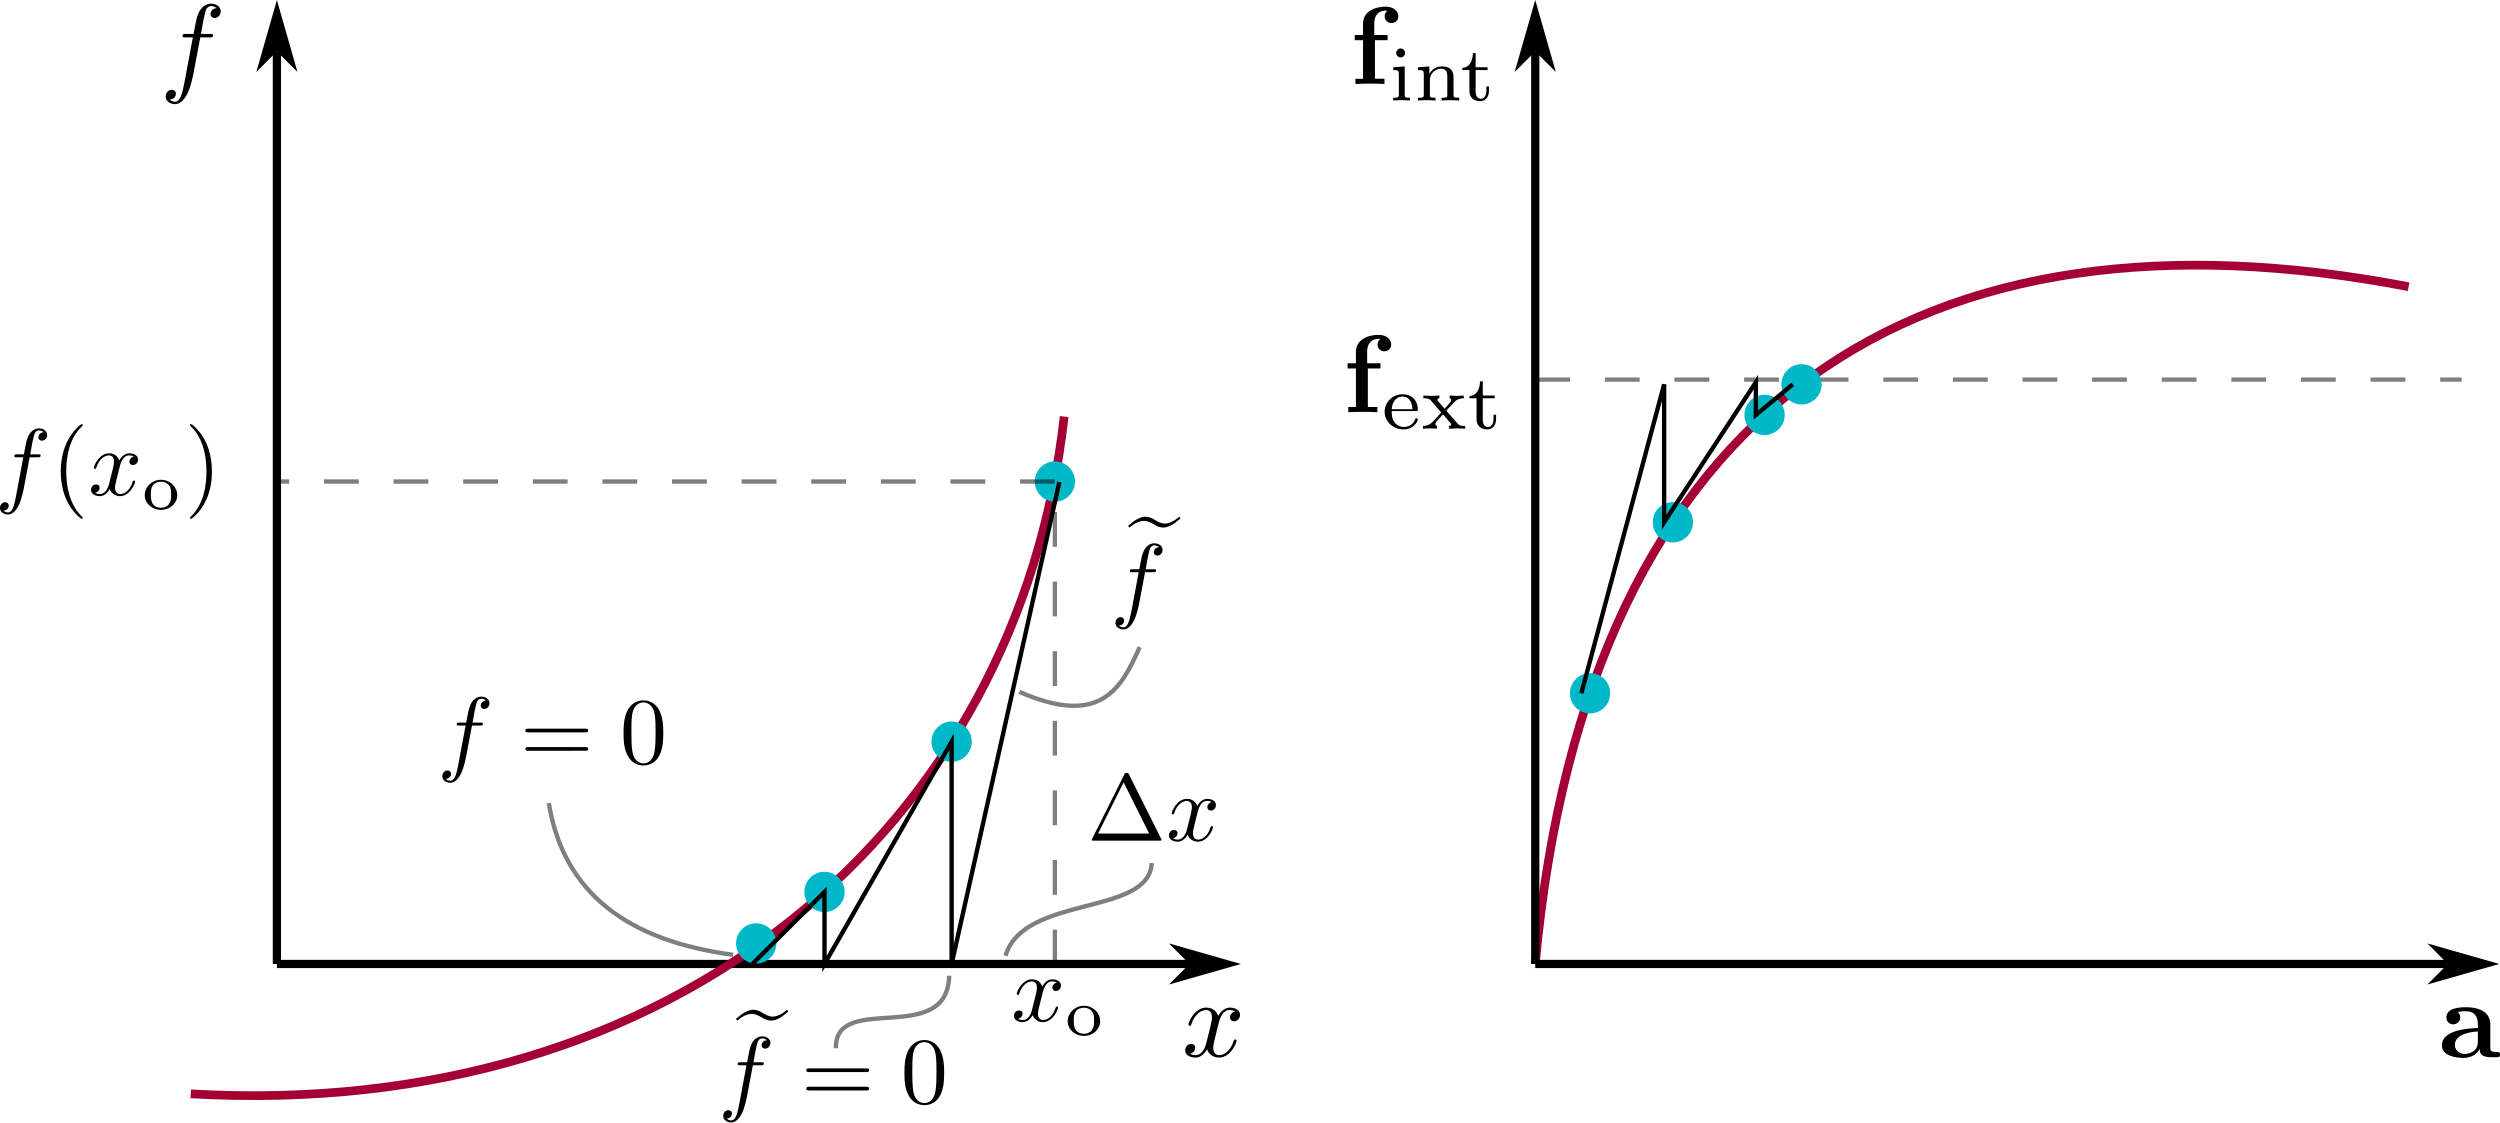 <?xml version="1.0" encoding="UTF-8" standalone="no"?>
<!-- Created with Inkscape (http://www.inkscape.org/) -->

<svg
   width="152.037mm"
   height="68.265mm"
   viewBox="0 0 538.715 241.883"
   id="svg2"
   version="1.1"
   xmlns="http://www.w3.org/2000/svg"
   xmlns:svg="http://www.w3.org/2000/svg"
   xmlns:rdf="http://www.w3.org/1999/02/22-rdf-syntax-ns#"
   xmlns:cc="http://creativecommons.org/ns#"
   xmlns:dc="http://purl.org/dc/elements/1.1/"
   xmlns:ns1="http://www.iki.fi/pav/software/textext/">
  <defs
     id="defs4">
    <marker
       style="overflow:visible"
       id="marker53"
       refX="0"
       refY="0"
       orient="auto-start-reverse"
       markerWidth="1"
       markerHeight="1"
       viewBox="0 0 1 1"
       preserveAspectRatio="xMidYMid">
      <path
         style="fill:context-stroke;fill-rule:evenodd;stroke:none"
         d="M 0,0 5,-5 -12.5,0 5,5 Z"
         transform="scale(-0.5)"
         id="path53" />
    </marker>
  </defs>
  <g
     id="layer1"
     transform="translate(362.021,-1487.546)">
    <path
       style="fill:none;stroke:#000000;stroke-width:1.772;stroke-linecap:butt;stroke-linejoin:miter;stroke-dasharray:none;stroke-opacity:1;marker-end:url(#marker53)"
       d="m -302.352,1695.267 v -196.648"
       id="path103" />
    <path
       style="fill:none;stroke:#000000;stroke-width:1.772;stroke-linecap:butt;stroke-linejoin:miter;stroke-dasharray:none;stroke-opacity:1;marker-end:url(#marker53)"
       d="m -302.352,1695.267 h 196.648"
       id="path104" />
    <path
       style="fill:none;stroke:#a50034;stroke-width:1.875;stroke-linecap:butt;stroke-linejoin:miter;stroke-dasharray:none;stroke-opacity:1"
       d="m -132.71,1577.311 c -9.874,88.404 -83.782,151.931 -188.203,145.94"
       id="path106" />
    <g
       transform="matrix(2.385,0,0,2.385,-106.631,1704.67)"
       ns1:version="1.9.0"
       ns1:texconverter="pdflatex"
       ns1:pdfconverter="inkscape"
       ns1:text="$x$"
       ns1:preamble="/home/iuribarcelos/.config/inkscape/extensions/textext/default_packages.tex"
       ns1:scale="1.7888804714379716"
       ns1:alignment="middle center"
       ns1:stroke-to-path="0"
       ns1:inkscapeversion="1.3.2"
       id="g139"
       ns1:jacobian_sqrt="2.38517">
      <defs
         id="id-f6b77871-56b4-45f8-86c9-c5a727125cda" />
      <g
         fill="#000000"
         fill-opacity="1"
         id="id-1395eff4-92f9-4728-bbe3-c963dbcbdeb1"
         transform="translate(-149.009,-130.359)">
        <g
           transform="translate(148.712,134.765)"
           id="g222">
          <path
             d="M 3.328,-3.016 C 3.391,-3.266 3.625,-4.188 4.312,-4.188 c 0.047,0 0.297,0 0.5,0.125 C 4.531,-4 4.344,-3.766 4.344,-3.516 c 0,0.156 0.109,0.344 0.375,0.344 0.219,0 0.531,-0.172 0.531,-0.578 0,-0.516 -0.578,-0.656 -0.922,-0.656 -0.578,0 -0.922,0.531 -1.047,0.75 -0.25,-0.656 -0.781,-0.75 -1.078,-0.75 -1.031,0 -1.609,1.281 -1.609,1.531 0,0.109 0.109,0.109 0.125,0.109 0.078,0 0.109,-0.031 0.125,-0.109 0.344,-1.062 1,-1.312 1.344,-1.312 0.188,0 0.531,0.094 0.531,0.672 0,0.312 -0.172,0.969 -0.531,2.375 -0.156,0.609 -0.516,1.031 -0.953,1.031 -0.062,0 -0.281,0 -0.5,-0.125 0.25,-0.062 0.469,-0.266 0.469,-0.547 0,-0.266 -0.219,-0.344 -0.359,-0.344 -0.312,0 -0.547,0.25 -0.547,0.578 0,0.453 0.484,0.656 0.922,0.656 0.672,0 1.031,-0.703 1.047,-0.75 0.125,0.359 0.484,0.75 1.078,0.75 1.031,0 1.594,-1.281 1.594,-1.531 0,-0.109 -0.078,-0.109 -0.109,-0.109 -0.094,0 -0.109,0.047 -0.141,0.109 -0.328,1.078 -1,1.312 -1.312,1.312 -0.391,0 -0.547,-0.312 -0.547,-0.656 0,-0.219 0.047,-0.438 0.156,-0.875 z m 0,0"
             id="id-6a968b88-8dc5-44a4-b933-61163753beea" />
        </g>
      </g>
    </g>
    <g
       transform="matrix(2.385,0,0,2.385,-326.316,1488.336)"
       ns1:version="1.9.0"
       ns1:texconverter="pdflatex"
       ns1:pdfconverter="inkscape"
       ns1:text="$f$"
       ns1:preamble="/home/iuribarcelos/.config/inkscape/extensions/textext/default_packages.tex"
       ns1:scale="1.7888804714379716"
       ns1:alignment="middle center"
       ns1:stroke-to-path="0"
       ns1:inkscapeversion="1.3.2"
       id="g134"
       ns1:jacobian_sqrt="2.38517">
      <defs
         id="id-013f8713-226c-44a7-970d-7d961ebd676e" />
      <g
         fill="#000000"
         fill-opacity="1"
         id="id-40599a3d-0ca0-472a-ac7d-45568634566c"
         transform="translate(-149.243,-127.734)">
        <g
           transform="translate(148.712,134.765)"
           id="g6293">
          <path
             d="m 3.656,-3.984 h 0.859 c 0.203,0 0.297,0 0.297,-0.203 0,-0.109 -0.094,-0.109 -0.266,-0.109 H 3.719 L 3.922,-5.438 c 0.047,-0.203 0.188,-0.906 0.25,-1.031 0.078,-0.188 0.25,-0.344 0.469,-0.344 0.031,0 0.297,0 0.484,0.188 -0.438,0.031 -0.547,0.391 -0.547,0.531 0,0.234 0.188,0.359 0.375,0.359 C 5.219,-5.734 5.5,-5.969 5.5,-6.344 c 0,-0.453 -0.453,-0.688 -0.859,-0.688 -0.344,0 -0.969,0.188 -1.266,1.172 -0.062,0.203 -0.094,0.312 -0.328,1.562 h -0.688 c -0.203,0 -0.312,0 -0.312,0.188 0,0.125 0.094,0.125 0.281,0.125 h 0.656 L 2.25,-0.047 c -0.188,0.969 -0.359,1.875 -0.875,1.875 -0.047,0 -0.281,0 -0.484,-0.188 C 1.359,1.609 1.453,1.25 1.453,1.109 1.453,0.875 1.266,0.75 1.078,0.75 0.812,0.75 0.531,0.984 0.531,1.359 c 0,0.438 0.438,0.688 0.844,0.688 0.547,0 0.953,-0.594 1.125,-0.969 0.328,-0.625 0.547,-1.828 0.562,-1.906 z m 0,0"
             id="id-8fee613f-9f78-49d9-99f8-4ea102034085" />
        </g>
      </g>
    </g>
    <circle
       style="fill:#00b8c8;fill-opacity:1;stroke:none;stroke-width:2.894;stroke-linejoin:bevel;stroke-miterlimit:3.9;stroke-dasharray:none;stroke-opacity:1"
       id="path160"
       cx="-134.708"
       cy="1591.305"
       r="4.341" />
    <path
       style="fill:none;stroke:#a50034;stroke-width:1.875;stroke-linecap:butt;stroke-linejoin:miter;stroke-dasharray:none;stroke-opacity:1"
       d="m -31.195,1695.267 c 11.216,-122.551 84.329,-165.855 188.203,-145.94"
       id="path165" />
    <circle
       style="fill:#00b8c8;fill-opacity:1;stroke:none;stroke-width:2.894;stroke-linejoin:bevel;stroke-miterlimit:3.9;stroke-dasharray:none;stroke-opacity:1"
       id="circle273"
       cx="18.218"
       cy="1576.951"
       r="4.341" />
    <path
       style="fill:none;stroke:#000000;stroke-width:0.938px;stroke-linecap:butt;stroke-linejoin:miter;stroke-dasharray:7.5, 7.5;stroke-dashoffset:0;stroke-opacity:0.495"
       d="M -31.195,1569.346 H 168.431"
       id="path217" />
    <path
       style="fill:none;stroke:#000000;stroke-width:1.772;stroke-linecap:butt;stroke-linejoin:miter;stroke-dasharray:none;stroke-opacity:1;marker-end:url(#marker53)"
       d="m -31.195,1695.267 v -196.648"
       id="path162" />
    <path
       style="fill:none;stroke:#000000;stroke-width:1.772;stroke-linecap:butt;stroke-linejoin:miter;stroke-dasharray:none;stroke-opacity:1;marker-end:url(#marker53)"
       d="M -31.195,1695.267 H 165.453"
       id="path163" />
    <circle
       style="fill:#00b8c8;fill-opacity:1;stroke:none;stroke-width:2.894;stroke-linejoin:bevel;stroke-miterlimit:3.9;stroke-dasharray:none;stroke-opacity:1"
       id="circle268"
       cx="-156.956"
       cy="1647.361"
       r="4.341" />
    <path
       style="fill:none;stroke:#000000;stroke-width:0.938px;stroke-linecap:butt;stroke-linejoin:miter;stroke-opacity:1"
       d="m -133.737,1591.407 -23.22,103.86"
       id="path158" />
    <circle
       style="fill:#00b8c8;fill-opacity:1;stroke:none;stroke-width:2.894;stroke-linejoin:bevel;stroke-miterlimit:3.9;stroke-dasharray:none;stroke-opacity:1"
       id="circle269"
       cx="-184.352"
       cy="1679.742"
       r="4.341" />
    <circle
       style="fill:#00b8c8;fill-opacity:1;stroke:none;stroke-width:2.894;stroke-linejoin:bevel;stroke-miterlimit:3.9;stroke-dasharray:none;stroke-opacity:1"
       id="circle270"
       cx="-199.068"
       cy="1690.838"
       r="4.341" />
    <path
       style="fill:none;stroke:#000000;stroke-width:0.938px;stroke-linecap:butt;stroke-linejoin:miter;stroke-opacity:1"
       d="m -156.956,1695.267 v -47.906 l -27.396,47.906 v -15.525 l -15.525,15.525"
       id="path159" />
    <circle
       style="fill:#00b8c8;fill-opacity:1;stroke:none;stroke-width:2.894;stroke-linejoin:bevel;stroke-miterlimit:3.9;stroke-dasharray:none;stroke-opacity:1"
       id="circle271"
       cx="-19.384"
       cy="1636.936"
       r="4.341" />
    <circle
       style="fill:#00b8c8;fill-opacity:1;stroke:none;stroke-width:2.894;stroke-linejoin:bevel;stroke-miterlimit:3.9;stroke-dasharray:none;stroke-opacity:1"
       id="circle272"
       cx="-1.547"
       cy="1600.089"
       r="4.341" />
    <circle
       style="fill:#00b8c8;fill-opacity:1;stroke:none;stroke-width:2.894;stroke-linejoin:bevel;stroke-miterlimit:3.9;stroke-dasharray:none;stroke-opacity:1"
       id="circle274"
       cx="26.182"
       cy="1570.366"
       r="4.341" />
    <path
       style="fill:none;stroke:#000000;stroke-width:0.938px;stroke-linecap:butt;stroke-linejoin:miter;stroke-opacity:1"
       d="m -21.259,1636.936 17.837,-66.57 v 29.723 l 19.766,-30.192 v 7.054 l 7.964,-6.585"
       id="path218" />
    <path
       style="fill:none;stroke:#000000;stroke-width:0.938px;stroke-linecap:butt;stroke-linejoin:miter;stroke-dasharray:7.5, 7.5;stroke-dashoffset:0;stroke-opacity:0.506"
       d="M -134.708,1591.305 H -302.352"
       id="path331" />
    <g
       transform="matrix(2.045,0,0,2.045,-362.022,1578.93)"
       ns1:version="1.9.0"
       ns1:texconverter="pdflatex"
       ns1:pdfconverter="inkscape"
       ns1:text="$f(x_\\mathrm{o})$"
       ns1:preamble="/home/iuribarcelos/.config/inkscape/extensions/textext/default_packages.tex"
       ns1:scale="1.7888804714379716"
       ns1:alignment="middle center"
       ns1:stroke-to-path="0"
       ns1:inkscapeversion="1.3.2"
       id="g338"
       ns1:jacobian_sqrt="2.38517">
      <defs
         id="id-49956154-7d5a-4bf7-b98b-a0cd0e4bff73" />
      <g
         fill="#000000"
         fill-opacity="1"
         id="id-7fab1bba-3812-4d35-988e-ba6f1edab332"
         transform="translate(-149.243,-127.281)">
        <g
           transform="translate(148.712,134.765)"
           id="g336">
          <path
             d="m 3.656,-3.984 h 0.859 c 0.203,0 0.297,0 0.297,-0.203 0,-0.109 -0.094,-0.109 -0.266,-0.109 H 3.719 L 3.922,-5.438 c 0.047,-0.203 0.188,-0.906 0.25,-1.031 0.078,-0.188 0.25,-0.344 0.469,-0.344 0.031,0 0.297,0 0.484,0.188 -0.438,0.031 -0.547,0.391 -0.547,0.531 0,0.234 0.188,0.359 0.375,0.359 C 5.219,-5.734 5.5,-5.969 5.5,-6.344 c 0,-0.453 -0.453,-0.688 -0.859,-0.688 -0.344,0 -0.969,0.188 -1.266,1.172 -0.062,0.203 -0.094,0.312 -0.328,1.562 h -0.688 c -0.203,0 -0.312,0 -0.312,0.188 0,0.125 0.094,0.125 0.281,0.125 h 0.656 L 2.25,-0.047 c -0.188,0.969 -0.359,1.875 -0.875,1.875 -0.047,0 -0.281,0 -0.484,-0.188 C 1.359,1.609 1.453,1.25 1.453,1.109 1.453,0.875 1.266,0.75 1.078,0.75 0.812,0.75 0.531,0.984 0.531,1.359 c 0,0.438 0.438,0.688 0.844,0.688 0.547,0 0.953,-0.594 1.125,-0.969 0.328,-0.625 0.547,-1.828 0.562,-1.906 z m 0,0"
             id="id-1d5e996c-0d49-44b9-880b-8775c52c7433" />
        </g>
      </g>
      <g
         fill="#000000"
         fill-opacity="1"
         id="id-b7a63035-79fb-4915-ab10-95c6f5a9fbd7"
         transform="translate(-149.243,-127.281)">
        <g
           transform="translate(154.662,134.765)"
           id="g713">
          <path
             d="m 3.297,2.391 c 0,-0.031 0,-0.047 -0.172,-0.219 C 1.891,0.922 1.562,-0.969 1.562,-2.5 c 0,-1.734 0.375,-3.469 1.609,-4.703 0.125,-0.125 0.125,-0.141 0.125,-0.172 0,-0.078 -0.031,-0.109 -0.094,-0.109 -0.109,0 -1,0.688 -1.594,1.953 -0.5,1.094 -0.625,2.203 -0.625,3.031 0,0.781 0.109,1.984 0.656,3.125 C 2.25,1.844 3.094,2.5 3.203,2.5 c 0.062,0 0.094,-0.031 0.094,-0.109 z m 0,0"
             id="id-68d1a80c-e81c-4dd5-8aaa-00e338c184af" />
        </g>
      </g>
      <g
         fill="#000000"
         fill-opacity="1"
         id="id-4d6852c8-b59b-41eb-83c7-d21021355b41"
         transform="translate(-149.243,-127.281)">
        <g
           transform="translate(158.537,134.765)"
           id="g8913">
          <path
             d="M 3.328,-3.016 C 3.391,-3.266 3.625,-4.188 4.312,-4.188 c 0.047,0 0.297,0 0.5,0.125 C 4.531,-4 4.344,-3.766 4.344,-3.516 c 0,0.156 0.109,0.344 0.375,0.344 0.219,0 0.531,-0.172 0.531,-0.578 0,-0.516 -0.578,-0.656 -0.922,-0.656 -0.578,0 -0.922,0.531 -1.047,0.75 -0.25,-0.656 -0.781,-0.75 -1.078,-0.75 -1.031,0 -1.609,1.281 -1.609,1.531 0,0.109 0.109,0.109 0.125,0.109 0.078,0 0.109,-0.031 0.125,-0.109 0.344,-1.062 1,-1.312 1.344,-1.312 0.188,0 0.531,0.094 0.531,0.672 0,0.312 -0.172,0.969 -0.531,2.375 -0.156,0.609 -0.516,1.031 -0.953,1.031 -0.062,0 -0.281,0 -0.5,-0.125 0.25,-0.062 0.469,-0.266 0.469,-0.547 0,-0.266 -0.219,-0.344 -0.359,-0.344 -0.312,0 -0.547,0.25 -0.547,0.578 0,0.453 0.484,0.656 0.922,0.656 0.672,0 1.031,-0.703 1.047,-0.75 0.125,0.359 0.484,0.75 1.078,0.75 1.031,0 1.594,-1.281 1.594,-1.531 0,-0.109 -0.078,-0.109 -0.109,-0.109 -0.094,0 -0.109,0.047 -0.141,0.109 -0.328,1.078 -1,1.312 -1.312,1.312 -0.391,0 -0.547,-0.312 -0.547,-0.656 0,-0.219 0.047,-0.438 0.156,-0.875 z m 0,0"
             id="id-ba9d4f10-62c8-465e-afb0-43b743fbcb24" />
        </g>
      </g>
      <g
         fill="#000000"
         fill-opacity="1"
         id="id-770da50f-8ea4-4745-9773-f95f0c612cc7"
         transform="translate(-149.243,-127.281)">
        <g
           transform="translate(164.231,136.259)"
           id="g6486">
          <path
             d="m 3.688,-1.484 c 0,-0.875 -0.75,-1.625 -1.703,-1.625 -0.969,0 -1.719,0.75 -1.719,1.625 0,0.859 0.766,1.547 1.719,1.547 0.938,0 1.703,-0.688 1.703,-1.547 z M 1.984,-0.156 c -0.266,0 -0.641,-0.078 -0.875,-0.422 -0.188,-0.281 -0.203,-0.641 -0.203,-0.969 0,-0.297 0,-0.719 0.25,-1.016 0.172,-0.203 0.469,-0.344 0.828,-0.344 0.406,0 0.703,0.188 0.859,0.406 0.188,0.266 0.203,0.625 0.203,0.953 0,0.328 -0.016,0.703 -0.219,0.984 -0.188,0.266 -0.5,0.406 -0.844,0.406 z m 0,0"
             id="id-ff76e81f-1077-469e-ae1c-2644d6715499" />
        </g>
      </g>
      <g
         fill="#000000"
         fill-opacity="1"
         id="id-a0592caf-b2f6-4e14-a9d8-9c628cbc8a9c"
         transform="translate(-149.243,-127.281)">
        <g
           transform="translate(168.7,134.765)"
           id="g1350">
          <path
             d="m 2.875,-2.5 c 0,-0.766 -0.109,-1.969 -0.656,-3.109 -0.594,-1.219 -1.453,-1.875 -1.547,-1.875 -0.062,0 -0.109,0.047 -0.109,0.109 0,0.031 0,0.047 0.188,0.234 0.984,0.984 1.547,2.562 1.547,4.641 0,1.719 -0.359,3.469 -1.594,4.719 C 0.562,2.344 0.562,2.359 0.562,2.391 0.562,2.453 0.609,2.5 0.672,2.5 0.766,2.5 1.672,1.812 2.25,0.547 2.766,-0.547 2.875,-1.656 2.875,-2.5 Z m 0,0"
             id="id-771cb756-116f-4ac4-ba1c-d8125516cf87" />
        </g>
      </g>
    </g>
    <path
       style="fill:none;stroke:#000000;stroke-width:0.938px;stroke-linecap:butt;stroke-linejoin:miter;stroke-dasharray:7.5, 7.5;stroke-dashoffset:0;stroke-opacity:0.501"
       d="M -134.708,1695.37 V 1591.305"
       id="path338" />
    <g
       transform="matrix(2.045,0,0,2.045,-143.529,1698.57)"
       ns1:version="1.9.0"
       ns1:texconverter="pdflatex"
       ns1:pdfconverter="inkscape"
       ns1:text="$x_\\mathrm{o}$"
       ns1:preamble="/home/iuribarcelos/.config/inkscape/extensions/textext/default_packages.tex"
       ns1:scale="1.7888804714379716"
       ns1:alignment="middle center"
       ns1:stroke-to-path="0"
       ns1:inkscapeversion="1.3.2"
       id="g398"
       ns1:jacobian_sqrt="2.38517">
      <defs
         id="id-4deba971-f5a7-4ee9-9213-87a965f3d9a6" />
      <g
         fill="#000000"
         fill-opacity="1"
         id="id-d8def493-777b-4271-95de-c0fff1972388"
         transform="translate(-149.009,-130.359)">
        <g
           transform="translate(148.712,134.765)"
           id="g4337">
          <path
             d="M 3.328,-3.016 C 3.391,-3.266 3.625,-4.188 4.312,-4.188 c 0.047,0 0.297,0 0.5,0.125 C 4.531,-4 4.344,-3.766 4.344,-3.516 c 0,0.156 0.109,0.344 0.375,0.344 0.219,0 0.531,-0.172 0.531,-0.578 0,-0.516 -0.578,-0.656 -0.922,-0.656 -0.578,0 -0.922,0.531 -1.047,0.75 -0.25,-0.656 -0.781,-0.75 -1.078,-0.75 -1.031,0 -1.609,1.281 -1.609,1.531 0,0.109 0.109,0.109 0.125,0.109 0.078,0 0.109,-0.031 0.125,-0.109 0.344,-1.062 1,-1.312 1.344,-1.312 0.188,0 0.531,0.094 0.531,0.672 0,0.312 -0.172,0.969 -0.531,2.375 -0.156,0.609 -0.516,1.031 -0.953,1.031 -0.062,0 -0.281,0 -0.5,-0.125 0.25,-0.062 0.469,-0.266 0.469,-0.547 0,-0.266 -0.219,-0.344 -0.359,-0.344 -0.312,0 -0.547,0.25 -0.547,0.578 0,0.453 0.484,0.656 0.922,0.656 0.672,0 1.031,-0.703 1.047,-0.75 0.125,0.359 0.484,0.75 1.078,0.75 1.031,0 1.594,-1.281 1.594,-1.531 0,-0.109 -0.078,-0.109 -0.109,-0.109 -0.094,0 -0.109,0.047 -0.141,0.109 -0.328,1.078 -1,1.312 -1.312,1.312 -0.391,0 -0.547,-0.312 -0.547,-0.656 0,-0.219 0.047,-0.438 0.156,-0.875 z m 0,0"
             id="id-be5572a7-a23f-4ab8-bb68-404364b8db63" />
        </g>
      </g>
      <g
         fill="#000000"
         fill-opacity="1"
         id="id-e7c7b251-cc89-43ad-9e91-e45dd1817bf2"
         transform="translate(-149.009,-130.359)">
        <g
           transform="translate(154.406,136.259)"
           id="g9364">
          <path
             d="m 3.688,-1.484 c 0,-0.875 -0.75,-1.625 -1.703,-1.625 -0.969,0 -1.719,0.75 -1.719,1.625 0,0.859 0.766,1.547 1.719,1.547 0.938,0 1.703,-0.688 1.703,-1.547 z M 1.984,-0.156 c -0.266,0 -0.641,-0.078 -0.875,-0.422 -0.188,-0.281 -0.203,-0.641 -0.203,-0.969 0,-0.297 0,-0.719 0.25,-1.016 0.172,-0.203 0.469,-0.344 0.828,-0.344 0.406,0 0.703,0.188 0.859,0.406 0.188,0.266 0.203,0.625 0.203,0.953 0,0.328 -0.016,0.703 -0.219,0.984 -0.188,0.266 -0.5,0.406 -0.844,0.406 z m 0,0"
             id="id-601209bc-a7f0-4eba-8d82-f42f50563314" />
        </g>
      </g>
    </g>
    <g
       transform="matrix(2.045,0,0,2.045,-126.765,1654.09)"
       ns1:version="1.9.0"
       ns1:texconverter="pdflatex"
       ns1:pdfconverter="inkscape"
       ns1:text="$\\Delta x$"
       ns1:preamble="/home/iuribarcelos/.config/inkscape/extensions/textext/default_packages.tex"
       ns1:scale="1.5339175479292328"
       ns1:alignment="middle center"
       ns1:stroke-to-path="0"
       ns1:inkscapeversion="1.3.2"
       id="g406"
       ns1:jacobian_sqrt="2.04522">
      <defs
         id="id-558ed590-5c9c-4b08-87c6-ab9e9b50945b" />
      <g
         fill="#000000"
         fill-opacity="1"
         id="id-7b125eb0-be4a-4bf2-ba84-e0bf3b1d91fe"
         transform="translate(-149.181,-127.624)">
        <g
           transform="translate(148.712,134.765)"
           id="g5797">
          <path
             d="m 4.406,-6.953 c -0.062,-0.141 -0.094,-0.188 -0.266,-0.188 -0.156,0 -0.188,0.047 -0.25,0.188 l -3.375,6.75 C 0.469,-0.109 0.469,-0.094 0.469,-0.078 0.469,0 0.531,0 0.688,0 h 6.922 c 0.156,0 0.219,0 0.219,-0.078 0,-0.016 0,-0.031 -0.047,-0.125 z m -0.578,0.812 2.688,5.391 h -5.375 z m 0,0"
             id="id-0b9ad2cd-ea66-47b4-839b-f91b628ccaa8" />
        </g>
      </g>
      <g
         fill="#000000"
         fill-opacity="1"
         id="id-a6e5b8e9-ba2f-4429-b28d-924913b07fca"
         transform="translate(-149.181,-127.624)">
        <g
           transform="translate(157.015,134.765)"
           id="g9711">
          <path
             d="M 3.328,-3.016 C 3.391,-3.266 3.625,-4.188 4.312,-4.188 c 0.047,0 0.297,0 0.5,0.125 C 4.531,-4 4.344,-3.766 4.344,-3.516 c 0,0.156 0.109,0.344 0.375,0.344 0.219,0 0.531,-0.172 0.531,-0.578 0,-0.516 -0.578,-0.656 -0.922,-0.656 -0.578,0 -0.922,0.531 -1.047,0.75 -0.25,-0.656 -0.781,-0.75 -1.078,-0.75 -1.031,0 -1.609,1.281 -1.609,1.531 0,0.109 0.109,0.109 0.125,0.109 0.078,0 0.109,-0.031 0.125,-0.109 0.344,-1.062 1,-1.312 1.344,-1.312 0.188,0 0.531,0.094 0.531,0.672 0,0.312 -0.172,0.969 -0.531,2.375 -0.156,0.609 -0.516,1.031 -0.953,1.031 -0.062,0 -0.281,0 -0.5,-0.125 0.25,-0.062 0.469,-0.266 0.469,-0.547 0,-0.266 -0.219,-0.344 -0.359,-0.344 -0.312,0 -0.547,0.25 -0.547,0.578 0,0.453 0.484,0.656 0.922,0.656 0.672,0 1.031,-0.703 1.047,-0.75 0.125,0.359 0.484,0.75 1.078,0.75 1.031,0 1.594,-1.281 1.594,-1.531 0,-0.109 -0.078,-0.109 -0.109,-0.109 -0.094,0 -0.109,0.047 -0.141,0.109 -0.328,1.078 -1,1.312 -1.312,1.312 -0.391,0 -0.547,-0.312 -0.547,-0.656 0,-0.219 0.047,-0.438 0.156,-0.875 z m 0,0"
             id="id-55a3c47f-db12-421b-881b-439c506cf3d2" />
        </g>
      </g>
    </g>
    <path
       style="fill:none;stroke:#000000;stroke-width:0.938px;stroke-linecap:butt;stroke-linejoin:miter;stroke-opacity:0.504"
       d="m -145.347,1693.495 c 3.956,-13.21 30.961,-8.452 31.493,-19.969"
       id="path406" />
    <g
       transform="matrix(2.045,0,0,2.045,-121.666,1598.89)"
       ns1:version="1.9.0"
       ns1:texconverter="pdflatex"
       ns1:pdfconverter="inkscape"
       ns1:text="$\\widetilde{f}$"
       ns1:preamble="/home/iuribarcelos/.config/inkscape/extensions/textext/default_packages.tex"
       ns1:scale="1.5339175479292328"
       ns1:alignment="middle center"
       ns1:stroke-to-path="0"
       ns1:inkscapeversion="1.3.2"
       id="g415"
       ns1:jacobian_sqrt="2.04522">
      <defs
         id="id-43c318df-5675-460b-8993-5402bc0d13d3" />
      <g
         fill="#000000"
         fill-opacity="1"
         id="id-a2269dc0-1fe7-47c4-a068-1a06946f0528"
         transform="translate(-149.243,-124.933)">
        <g
           transform="translate(150.58,132.136)"
           id="g414">
          <path
             d="M 5.391,-7.203 C 4.906,-6.781 4.375,-6.484 3.875,-6.484 c -0.406,0 -0.688,-0.172 -1.047,-0.375 -0.281,-0.172 -0.594,-0.344 -1,-0.344 -0.25,0 -0.5,0.078 -0.719,0.188 -0.203,0.094 -0.406,0.203 -0.578,0.344 L 0,-6.234 0.141,-6.062 C 0.625,-6.469 1.156,-6.766 1.672,-6.766 c 0.391,0 0.688,0.172 1.031,0.359 0.281,0.172 0.594,0.344 1,0.344 0.25,0 0.5,-0.078 0.719,-0.172 C 4.625,-6.344 4.828,-6.453 5,-6.594 l 0.531,-0.438 z m 0,0"
             id="id-1244e261-93fe-4362-a120-72dcfc8427ce" />
        </g>
      </g>
      <g
         fill="#000000"
         fill-opacity="1"
         id="id-9ead170a-492d-4c4f-bf31-46f2f9529092"
         transform="translate(-149.243,-124.933)">
        <g
           transform="translate(148.712,134.765)"
           id="g3973">
          <path
             d="m 3.656,-3.984 h 0.859 c 0.203,0 0.297,0 0.297,-0.203 0,-0.109 -0.094,-0.109 -0.266,-0.109 H 3.719 L 3.922,-5.438 c 0.047,-0.203 0.188,-0.906 0.25,-1.031 0.078,-0.188 0.25,-0.344 0.469,-0.344 0.031,0 0.297,0 0.484,0.188 -0.438,0.031 -0.547,0.391 -0.547,0.531 0,0.234 0.188,0.359 0.375,0.359 C 5.219,-5.734 5.5,-5.969 5.5,-6.344 c 0,-0.453 -0.453,-0.688 -0.859,-0.688 -0.344,0 -0.969,0.188 -1.266,1.172 -0.062,0.203 -0.094,0.312 -0.328,1.562 h -0.688 c -0.203,0 -0.312,0 -0.312,0.188 0,0.125 0.094,0.125 0.281,0.125 h 0.656 L 2.25,-0.047 c -0.188,0.969 -0.359,1.875 -0.875,1.875 -0.047,0 -0.281,0 -0.484,-0.188 C 1.359,1.609 1.453,1.25 1.453,1.109 1.453,0.875 1.266,0.75 1.078,0.75 0.812,0.75 0.531,0.984 0.531,1.359 c 0,0.438 0.438,0.688 0.844,0.688 0.547,0 0.953,-0.594 1.125,-0.969 0.328,-0.625 0.547,-1.828 0.562,-1.906 z m 0,0"
             id="id-01b49cf9-5f67-4ee9-b319-4b02a740d42d" />
        </g>
      </g>
    </g>
    <path
       style="fill:none;stroke:#000000;stroke-width:0.938px;stroke-linecap:butt;stroke-linejoin:miter;stroke-opacity:0.5"
       d="m -142.364,1636.633 c 17.521,7.653 21.966,-0.708 25.932,-9.655"
       id="path415" />
    <g
       transform="matrix(2.385,0,0,2.385,-70.096,1488.98)"
       ns1:version="1.9.0"
       ns1:texconverter="pdflatex"
       ns1:pdfconverter="inkscape"
       ns1:text="$\\mathbf{f}_\\mathrm{int}$"
       ns1:preamble="/home/iuribarcelos/.config/inkscape/extensions/textext/default_packages.tex"
       ns1:scale="1.7888804714379716"
       ns1:alignment="middle center"
       ns1:stroke-to-path="0"
       ns1:inkscapeversion="1.3.2"
       id="g192"
       ns1:jacobian_sqrt="2.38517">
      <defs
         id="id-a0b1947e-62dd-4cc7-9c11-a8dc05434f1d" />
      <g
         fill="#000000"
         fill-opacity="1"
         id="id-48b61f7b-935a-45db-b512-794abd2cdaf3"
         transform="translate(-149.134,-127.781)">
        <g
           transform="translate(148.712,134.765)"
           id="g5539">
          <path
             d="m 1.172,-4.422 h -0.75 v 0.469 h 0.75 v 3.484 h -0.688 V 0 c 0.344,-0.016 0.797,-0.031 1.25,-0.031 0.375,0 1.016,0 1.375,0.031 V -0.469 H 2.25 v -3.484 h 1.141 v -0.469 H 2.188 V -5.438 c 0,-1.094 0.75,-1.188 1,-1.188 0.047,0 0.109,0 0.172,0.031 C 3.203,-6.484 3.125,-6.297 3.125,-6.109 3.125,-5.688 3.484,-5.5 3.734,-5.5 c 0.297,0 0.625,-0.203 0.625,-0.609 0,-0.422 -0.359,-0.875 -1.141,-0.875 -0.969,0 -2.047,0.422 -2.047,1.547 z m 0,0"
             id="id-a55ff681-073e-42b7-a507-6d4d6a776741" />
        </g>
      </g>
      <g
         fill="#000000"
         fill-opacity="1"
         id="id-3a7911c3-6cd3-489b-969f-e63920d29d29"
         transform="translate(-149.134,-127.781)">
        <g
           transform="translate(152.213,136.259)"
           id="g7975">
          <path
             d="m 1.469,-4.297 c 0,-0.203 -0.172,-0.406 -0.406,-0.406 -0.203,0 -0.391,0.172 -0.391,0.406 0,0.25 0.203,0.406 0.391,0.406 0.234,0 0.406,-0.172 0.406,-0.406 z M 0.406,-3 v 0.25 c 0.438,0 0.5,0.047 0.5,0.391 v 1.812 C 0.906,-0.25 0.844,-0.25 0.391,-0.25 V 0 c 0.016,0 0.5,-0.031 0.781,-0.031 0.25,0 0.5,0.016 0.734,0.031 V -0.25 C 1.5,-0.25 1.438,-0.25 1.438,-0.547 v -2.531 z m 0,0"
             id="id-8095587c-9bd9-4f52-a8f6-63f69875b8b4" />
        </g>
        <g
           transform="translate(154.468,136.259)"
           id="g5062">
          <path
             d="m 3.594,-2.109 c 0,-0.609 -0.297,-0.969 -1.047,-0.969 -0.578,0 -0.938,0.312 -1.141,0.688 v -0.688 L 0.375,-3 v 0.25 c 0.469,0 0.531,0.047 0.531,0.391 v 1.812 C 0.906,-0.25 0.828,-0.25 0.375,-0.25 V 0 C 0.391,0 0.875,-0.031 1.172,-0.031 1.422,-0.031 1.906,0 1.969,0 v -0.25 c -0.453,0 -0.516,0 -0.516,-0.297 V -1.812 c 0,-0.719 0.578,-1.062 1.031,-1.062 0.484,0 0.547,0.375 0.547,0.734 v 1.594 C 3.031,-0.25 2.969,-0.25 2.516,-0.25 V 0 C 2.531,0 3.016,-0.031 3.312,-0.031 3.562,-0.031 4.047,0 4.109,0 v -0.25 c -0.453,0 -0.516,0 -0.516,-0.297 z m 0,0"
             id="id-7b919466-9b39-40bb-b882-0e75d6059278" />
        </g>
      </g>
      <g
         fill="#000000"
         fill-opacity="1"
         id="id-42c929c4-1ac3-4942-9d37-f95e72f01fad"
         transform="translate(-149.134,-127.781)">
        <g
           transform="translate(158.653,136.259)"
           id="g6866">
          <path
             d="M 1.406,-2.75 H 2.484 V -3 H 1.406 v -1.281 h -0.25 c 0,0.625 -0.281,1.312 -0.953,1.328 V -2.75 H 0.844 v 1.875 c 0,0.781 0.594,0.938 0.984,0.938 0.469,0 0.781,-0.391 0.781,-0.938 V -1.266 H 2.375 v 0.375 c 0,0.484 -0.219,0.734 -0.5,0.734 -0.469,0 -0.469,-0.578 -0.469,-0.703 z m 0,0"
             id="id-2550d523-099a-460a-9fdc-307d404e1f13" />
        </g>
      </g>
    </g>
    <g
       transform="matrix(2.385,0,0,2.385,-71.63,1559.71)"
       ns1:version="1.9.0"
       ns1:texconverter="pdflatex"
       ns1:pdfconverter="inkscape"
       ns1:text="$\\mathbf{f}_\\mathrm{ext}$"
       ns1:preamble="/home/iuribarcelos/.config/inkscape/extensions/textext/default_packages.tex"
       ns1:scale="1.7888804714379716"
       ns1:alignment="middle center"
       ns1:stroke-to-path="0"
       ns1:inkscapeversion="1.3.2"
       id="g233"
       ns1:jacobian_sqrt="2.38517">
      <defs
         id="id-125d8f64-f42f-493d-9915-8f24491d3ad5" />
      <g
         fill="#000000"
         fill-opacity="1"
         id="id-a7524bf4-9f96-440c-be73-adfed20d8e18"
         transform="translate(-149.134,-127.781)">
        <g
           transform="translate(148.712,134.765)"
           id="g715">
          <path
             d="m 1.172,-4.422 h -0.75 v 0.469 h 0.75 v 3.484 h -0.688 V 0 c 0.344,-0.016 0.797,-0.031 1.25,-0.031 0.375,0 1.016,0 1.375,0.031 V -0.469 H 2.25 v -3.484 h 1.141 v -0.469 H 2.188 V -5.438 c 0,-1.094 0.75,-1.188 1,-1.188 0.047,0 0.109,0 0.172,0.031 C 3.203,-6.484 3.125,-6.297 3.125,-6.109 3.125,-5.688 3.484,-5.5 3.734,-5.5 c 0.297,0 0.625,-0.203 0.625,-0.609 0,-0.422 -0.359,-0.875 -1.141,-0.875 -0.969,0 -2.047,0.422 -2.047,1.547 z m 0,0"
             id="id-63304a5c-a77a-45bd-a8c1-d41fe8628df3" />
        </g>
      </g>
      <g
         fill="#000000"
         fill-opacity="1"
         id="id-68893d49-7e6b-4886-b8b2-aa9b7ddb89be"
         transform="translate(-149.134,-127.781)">
        <g
           transform="translate(152.213,136.259)"
           id="g4588">
          <path
             d="m 3.062,-1.594 c 0.156,0 0.203,0 0.203,-0.141 0,-0.625 -0.344,-1.375 -1.391,-1.375 -0.906,0 -1.609,0.719 -1.609,1.578 0,0.891 0.781,1.594 1.703,1.594 0.938,0 1.297,-0.75 1.297,-0.906 0,-0.016 -0.016,-0.094 -0.125,-0.094 -0.094,0 -0.109,0.047 -0.125,0.109 -0.219,0.562 -0.75,0.672 -1,0.672 C 1.688,-0.156 1.375,-0.297 1.172,-0.562 0.906,-0.891 0.906,-1.312 0.906,-1.594 Z M 0.906,-1.766 C 0.984,-2.75 1.609,-2.906 1.875,-2.906 c 0.859,0 0.891,0.969 0.906,1.141 z m 0,0"
             id="id-0eda8ec2-5a7d-4048-81d9-d05e19377c10" />
        </g>
        <g
           transform="translate(155.755,136.259)"
           id="g6436">
          <path
             d="m 2.359,-1.562 c 0,0 -0.047,-0.062 -0.047,-0.062 0,-0.031 0.453,-0.516 0.516,-0.578 C 3.078,-2.484 3.312,-2.75 3.875,-2.75 V -3 C 3.672,-2.984 3.469,-2.969 3.281,-2.969 3.078,-2.969 2.797,-2.984 2.594,-3 v 0.25 c 0.109,0.016 0.141,0.094 0.141,0.156 0,0.016 0,0.125 -0.109,0.234 L 2.141,-1.812 1.562,-2.469 C 1.484,-2.547 1.484,-2.578 1.484,-2.609 c 0,-0.094 0.094,-0.141 0.188,-0.141 V -3 c -0.25,0.016 -0.516,0.031 -0.781,0.031 C 0.688,-2.969 0.422,-2.984 0.219,-3 v 0.25 c 0.312,0 0.5,0 0.688,0.203 l 0.859,1 c 0.016,0.016 0.062,0.062 0.062,0.078 0,0.016 -0.531,0.594 -0.594,0.672 -0.266,0.281 -0.5,0.531 -1.047,0.547 V 0 C 0.391,-0.016 0.547,-0.031 0.766,-0.031 0.969,-0.031 1.25,-0.016 1.453,0 V -0.25 C 1.375,-0.266 1.312,-0.312 1.312,-0.406 1.312,-0.547 1.391,-0.641 1.5,-0.75 L 2,-1.297 2.594,-0.594 c 0.141,0.141 0.141,0.156 0.141,0.203 0,0.125 -0.156,0.141 -0.188,0.141 V 0 c 0.062,0 0.562,-0.031 0.781,-0.031 C 3.547,-0.031 3.781,-0.016 4,0 v -0.25 c -0.469,0 -0.516,-0.047 -0.688,-0.219 z m 0,0"
             id="id-d09bb2f7-68fe-4486-9dc4-13319d1c145f" />
        </g>
        <g
           transform="translate(159.941,136.259)"
           id="g5463">
          <path
             d="M 1.406,-2.75 H 2.484 V -3 H 1.406 v -1.281 h -0.25 c 0,0.625 -0.281,1.312 -0.953,1.328 V -2.75 H 0.844 v 1.875 c 0,0.781 0.594,0.938 0.984,0.938 0.469,0 0.781,-0.391 0.781,-0.938 V -1.266 H 2.375 v 0.375 c 0,0.484 -0.219,0.734 -0.5,0.734 -0.469,0 -0.469,-0.578 -0.469,-0.703 z m 0,0"
             id="id-d738ff18-7d2c-4745-8a3c-ddc46fa438fb" />
        </g>
      </g>
    </g>
    <g
       transform="matrix(2.385,0,0,2.385,164.173,1704.59)"
       ns1:version="1.9.0"
       ns1:texconverter="pdflatex"
       ns1:pdfconverter="inkscape"
       ns1:text="$\\mathbf{a}$"
       ns1:preamble="/home/iuribarcelos/.config/inkscape/extensions/textext/default_packages.tex"
       ns1:scale="1.7888804714379716"
       ns1:alignment="middle center"
       ns1:stroke-to-path="0"
       ns1:inkscapeversion="1.3.2"
       id="g198"
       ns1:jacobian_sqrt="2.38517">
      <defs
         id="id-584e7345-d061-4e3a-a8d3-50f40e441450" />
      <g
         fill="#000000"
         fill-opacity="1"
         id="id-5ad8cca3-75ce-45e0-8fcd-633aa716df79"
         transform="translate(-149.025,-130.249)">
        <g
           transform="translate(148.712,134.765)"
           id="g834">
          <path
             d="m 3.734,-0.766 c 0,0.312 0,0.766 1.031,0.766 H 5.25 C 5.438,0 5.562,0 5.562,-0.234 5.562,-0.469 5.438,-0.469 5.297,-0.469 4.688,-0.484 4.688,-0.609 4.688,-0.844 v -2.141 c 0,-0.891 -0.703,-1.531 -2.188,-1.531 -0.562,0 -1.781,0.047 -1.781,0.922 0,0.438 0.344,0.625 0.609,0.625 0.312,0 0.641,-0.219 0.641,-0.625 0,-0.297 -0.188,-0.469 -0.219,-0.5 0.281,-0.047 0.594,-0.062 0.719,-0.062 0.734,0 1.094,0.422 1.094,1.172 v 0.344 c -0.719,0.031 -3.25,0.125 -3.25,1.562 0,0.953 1.25,1.141 1.938,1.141 0.797,0 1.266,-0.406 1.484,-0.828 z M 3.562,-2.328 v 0.938 c 0,0.969 -0.922,1.094 -1.172,1.094 -0.5,0 -0.906,-0.344 -0.906,-0.797 0,-1.062 1.578,-1.203 2.078,-1.234 z m 0,0"
             id="id-51b543c9-a6d0-4b62-997e-7d4650971a18" />
        </g>
      </g>
    </g>
    <g
       transform="matrix(2.045,0,0,2.045,-266.707,1637.663)"
       ns1:version="1.9.0"
       ns1:texconverter="pdflatex"
       ns1:pdfconverter="inkscape"
       ns1:text="$f=0$"
       ns1:preamble="/home/iuribarcelos/.config/inkscape/extensions/textext/default_packages.tex"
       ns1:scale="1.5339210729350878"
       ns1:alignment="middle center"
       ns1:stroke-to-path="0"
       ns1:inkscapeversion="1.3.2"
       id="g433"
       ns1:jacobian_sqrt="2.04522">
      <defs
         id="id-3a3ce9fa-0320-43ee-baf4-20b5f65d0e85" />
      <g
         fill="#000000"
         fill-opacity="1"
         id="id-5149244b-3f5e-4c2f-82ea-cb18ac6545d6"
         transform="translate(-149.243,-127.734)">
        <g
           transform="translate(148.712,134.765)"
           id="g8000">
          <path
             d="m 3.656,-3.984 h 0.859 c 0.203,0 0.297,0 0.297,-0.203 0,-0.109 -0.094,-0.109 -0.266,-0.109 H 3.719 L 3.922,-5.438 c 0.047,-0.203 0.188,-0.906 0.25,-1.031 0.078,-0.188 0.25,-0.344 0.469,-0.344 0.031,0 0.297,0 0.484,0.188 -0.438,0.031 -0.547,0.391 -0.547,0.531 0,0.234 0.188,0.359 0.375,0.359 C 5.219,-5.734 5.5,-5.969 5.5,-6.344 c 0,-0.453 -0.453,-0.688 -0.859,-0.688 -0.344,0 -0.969,0.188 -1.266,1.172 -0.062,0.203 -0.094,0.312 -0.328,1.562 h -0.688 c -0.203,0 -0.312,0 -0.312,0.188 0,0.125 0.094,0.125 0.281,0.125 h 0.656 L 2.25,-0.047 c -0.188,0.969 -0.359,1.875 -0.875,1.875 -0.047,0 -0.281,0 -0.484,-0.188 C 1.359,1.609 1.453,1.25 1.453,1.109 1.453,0.875 1.266,0.75 1.078,0.75 0.812,0.75 0.531,0.984 0.531,1.359 c 0,0.438 0.438,0.688 0.844,0.688 0.547,0 0.953,-0.594 1.125,-0.969 0.328,-0.625 0.547,-1.828 0.562,-1.906 z m 0,0"
             id="id-669b8e5a-4f07-408d-a916-05d114f8e462" />
        </g>
      </g>
      <g
         fill="#000000"
         fill-opacity="1"
         id="id-9efbeddc-f61c-4dcd-88c5-5f7739cddefa"
         transform="translate(-149.243,-127.734)">
        <g
           transform="translate(157.43,134.765)"
           id="g432">
          <path
             d="m 6.844,-3.266 c 0.156,0 0.344,0 0.344,-0.188 C 7.188,-3.656 7,-3.656 6.859,-3.656 h -5.969 c -0.141,0 -0.328,0 -0.328,0.203 0,0.188 0.188,0.188 0.328,0.188 z m 0.016,1.938 c 0.141,0 0.328,0 0.328,-0.203 0,-0.188 -0.188,-0.188 -0.344,-0.188 H 0.891 c -0.141,0 -0.328,0 -0.328,0.188 0,0.203 0.188,0.203 0.328,0.203 z m 0,0"
             id="id-28950aea-0bc1-4c19-bdb9-d0c13c2e3f2e" />
        </g>
      </g>
      <g
         fill="#000000"
         fill-opacity="1"
         id="id-4633e927-6d4b-4b5e-8ff4-6ebe5ec22f35"
         transform="translate(-149.243,-127.734)">
        <g
           transform="translate(167.949,134.765)"
           id="g7501">
          <path
             d="m 4.578,-3.188 c 0,-0.797 -0.047,-1.594 -0.391,-2.328 -0.453,-0.969 -1.281,-1.125 -1.688,-1.125 -0.609,0 -1.328,0.266 -1.75,1.188 -0.312,0.688 -0.359,1.469 -0.359,2.266 0,0.75 0.031,1.641 0.453,2.406 0.422,0.797 1.156,1 1.641,1 0.531,0 1.297,-0.203 1.734,-1.156 0.312,-0.688 0.359,-1.469 0.359,-2.25 z M 2.484,0 C 2.094,0 1.5,-0.25 1.328,-1.203 1.219,-1.797 1.219,-2.719 1.219,-3.312 c 0,-0.641 0,-1.297 0.078,-1.828 0.188,-1.188 0.938,-1.281 1.188,-1.281 0.328,0 0.984,0.188 1.172,1.172 0.109,0.562 0.109,1.312 0.109,1.938 0,0.75 0,1.422 -0.109,2.062 C 3.5,-0.297 2.938,0 2.484,0 Z m 0,0"
             id="id-6af0b27a-2b90-4ade-bbf8-98b0e99ebfca" />
        </g>
      </g>
    </g>
    <path
       style="fill:none;stroke:#000000;stroke-width:0.938px;stroke-linecap:butt;stroke-linejoin:miter;stroke-opacity:0.5"
       d="m -204.028,1693.293 c -22.428,-2.958 -36.542,-13.102 -39.731,-32.688"
       id="path433" />
    <g
       transform="matrix(2.045,0,0,2.045,-206.179,1705.134)"
       ns1:version="1.9.0"
       ns1:texconverter="pdflatex"
       ns1:pdfconverter="inkscape"
       ns1:text="$\\widetilde{f}=0$"
       ns1:preamble="/home/iuribarcelos/.config/inkscape/extensions/textext/default_packages.tex"
       ns1:scale="1.5339210729350878"
       ns1:alignment="middle center"
       ns1:stroke-to-path="0"
       ns1:inkscapeversion="1.3.2"
       id="g444"
       ns1:jacobian_sqrt="2.04522">
      <defs
         id="id-32eacbb5-95e4-4e1c-a0c5-1ea7c1d86793" />
      <g
         fill="#000000"
         fill-opacity="1"
         id="id-c808d66c-8745-4fba-988f-698b2209aaab"
         transform="translate(-149.243,-124.933)">
        <g
           transform="translate(150.58,132.136)"
           id="g3983">
          <path
             d="M 5.391,-7.203 C 4.906,-6.781 4.375,-6.484 3.875,-6.484 c -0.406,0 -0.688,-0.172 -1.047,-0.375 -0.281,-0.172 -0.594,-0.344 -1,-0.344 -0.25,0 -0.5,0.078 -0.719,0.188 -0.203,0.094 -0.406,0.203 -0.578,0.344 L 0,-6.234 0.141,-6.062 C 0.625,-6.469 1.156,-6.766 1.672,-6.766 c 0.391,0 0.688,0.172 1.031,0.359 0.281,0.172 0.594,0.344 1,0.344 0.25,0 0.5,-0.078 0.719,-0.172 C 4.625,-6.344 4.828,-6.453 5,-6.594 l 0.531,-0.438 z m 0,0"
             id="id-f54a9594-3ea6-42b3-a38a-4093905a0b7b" />
        </g>
      </g>
      <g
         fill="#000000"
         fill-opacity="1"
         id="id-f602c1c4-dd6f-4e7c-b394-8b0626474e98"
         transform="translate(-149.243,-124.933)">
        <g
           transform="translate(148.712,134.765)"
           id="g9640">
          <path
             d="m 3.656,-3.984 h 0.859 c 0.203,0 0.297,0 0.297,-0.203 0,-0.109 -0.094,-0.109 -0.266,-0.109 H 3.719 L 3.922,-5.438 c 0.047,-0.203 0.188,-0.906 0.25,-1.031 0.078,-0.188 0.25,-0.344 0.469,-0.344 0.031,0 0.297,0 0.484,0.188 -0.438,0.031 -0.547,0.391 -0.547,0.531 0,0.234 0.188,0.359 0.375,0.359 C 5.219,-5.734 5.5,-5.969 5.5,-6.344 c 0,-0.453 -0.453,-0.688 -0.859,-0.688 -0.344,0 -0.969,0.188 -1.266,1.172 -0.062,0.203 -0.094,0.312 -0.328,1.562 h -0.688 c -0.203,0 -0.312,0 -0.312,0.188 0,0.125 0.094,0.125 0.281,0.125 h 0.656 L 2.25,-0.047 c -0.188,0.969 -0.359,1.875 -0.875,1.875 -0.047,0 -0.281,0 -0.484,-0.188 C 1.359,1.609 1.453,1.25 1.453,1.109 1.453,0.875 1.266,0.75 1.078,0.75 0.812,0.75 0.531,0.984 0.531,1.359 c 0,0.438 0.438,0.688 0.844,0.688 0.547,0 0.953,-0.594 1.125,-0.969 0.328,-0.625 0.547,-1.828 0.562,-1.906 z m 0,0"
             id="id-669ece55-2df3-401a-a566-6779ce268f91" />
        </g>
      </g>
      <g
         fill="#000000"
         fill-opacity="1"
         id="id-9dd80c8c-8bf9-4a09-a8ba-c6295d46cddb"
         transform="translate(-149.243,-124.933)">
        <g
           transform="translate(157.43,134.765)"
           id="g8649">
          <path
             d="m 6.844,-3.266 c 0.156,0 0.344,0 0.344,-0.188 C 7.188,-3.656 7,-3.656 6.859,-3.656 h -5.969 c -0.141,0 -0.328,0 -0.328,0.203 0,0.188 0.188,0.188 0.328,0.188 z m 0.016,1.938 c 0.141,0 0.328,0 0.328,-0.203 0,-0.188 -0.188,-0.188 -0.344,-0.188 H 0.891 c -0.141,0 -0.328,0 -0.328,0.188 0,0.203 0.188,0.203 0.328,0.203 z m 0,0"
             id="id-63830cdf-dfd7-4f6c-8d4c-94c33053939a" />
        </g>
      </g>
      <g
         fill="#000000"
         fill-opacity="1"
         id="id-54470fa8-7f36-4a43-83b1-2268974188b7"
         transform="translate(-149.243,-124.933)">
        <g
           transform="translate(167.949,134.765)"
           id="g9715">
          <path
             d="m 4.578,-3.188 c 0,-0.797 -0.047,-1.594 -0.391,-2.328 -0.453,-0.969 -1.281,-1.125 -1.688,-1.125 -0.609,0 -1.328,0.266 -1.75,1.188 -0.312,0.688 -0.359,1.469 -0.359,2.266 0,0.75 0.031,1.641 0.453,2.406 0.422,0.797 1.156,1 1.641,1 0.531,0 1.297,-0.203 1.734,-1.156 0.312,-0.688 0.359,-1.469 0.359,-2.25 z M 2.484,0 C 2.094,0 1.5,-0.25 1.328,-1.203 1.219,-1.797 1.219,-2.719 1.219,-3.312 c 0,-0.641 0,-1.297 0.078,-1.828 0.188,-1.188 0.938,-1.281 1.188,-1.281 0.328,0 0.984,0.188 1.172,1.172 0.109,0.562 0.109,1.312 0.109,1.938 0,0.75 0,1.422 -0.109,2.062 C 3.5,-0.297 2.938,0 2.484,0 Z m 0,0"
             id="id-e4dffdd8-a8af-4597-8f1e-2135cb40c0d4" />
        </g>
      </g>
    </g>
    <path
       style="fill:none;stroke:#000000;stroke-width:0.938px;stroke-linecap:butt;stroke-linejoin:miter;stroke-opacity:0.498"
       d="m -157.484,1697.806 c -0.338,15.468 -24.704,3.334 -24.413,15.628"
       id="path444" />
  </g>
</svg>
